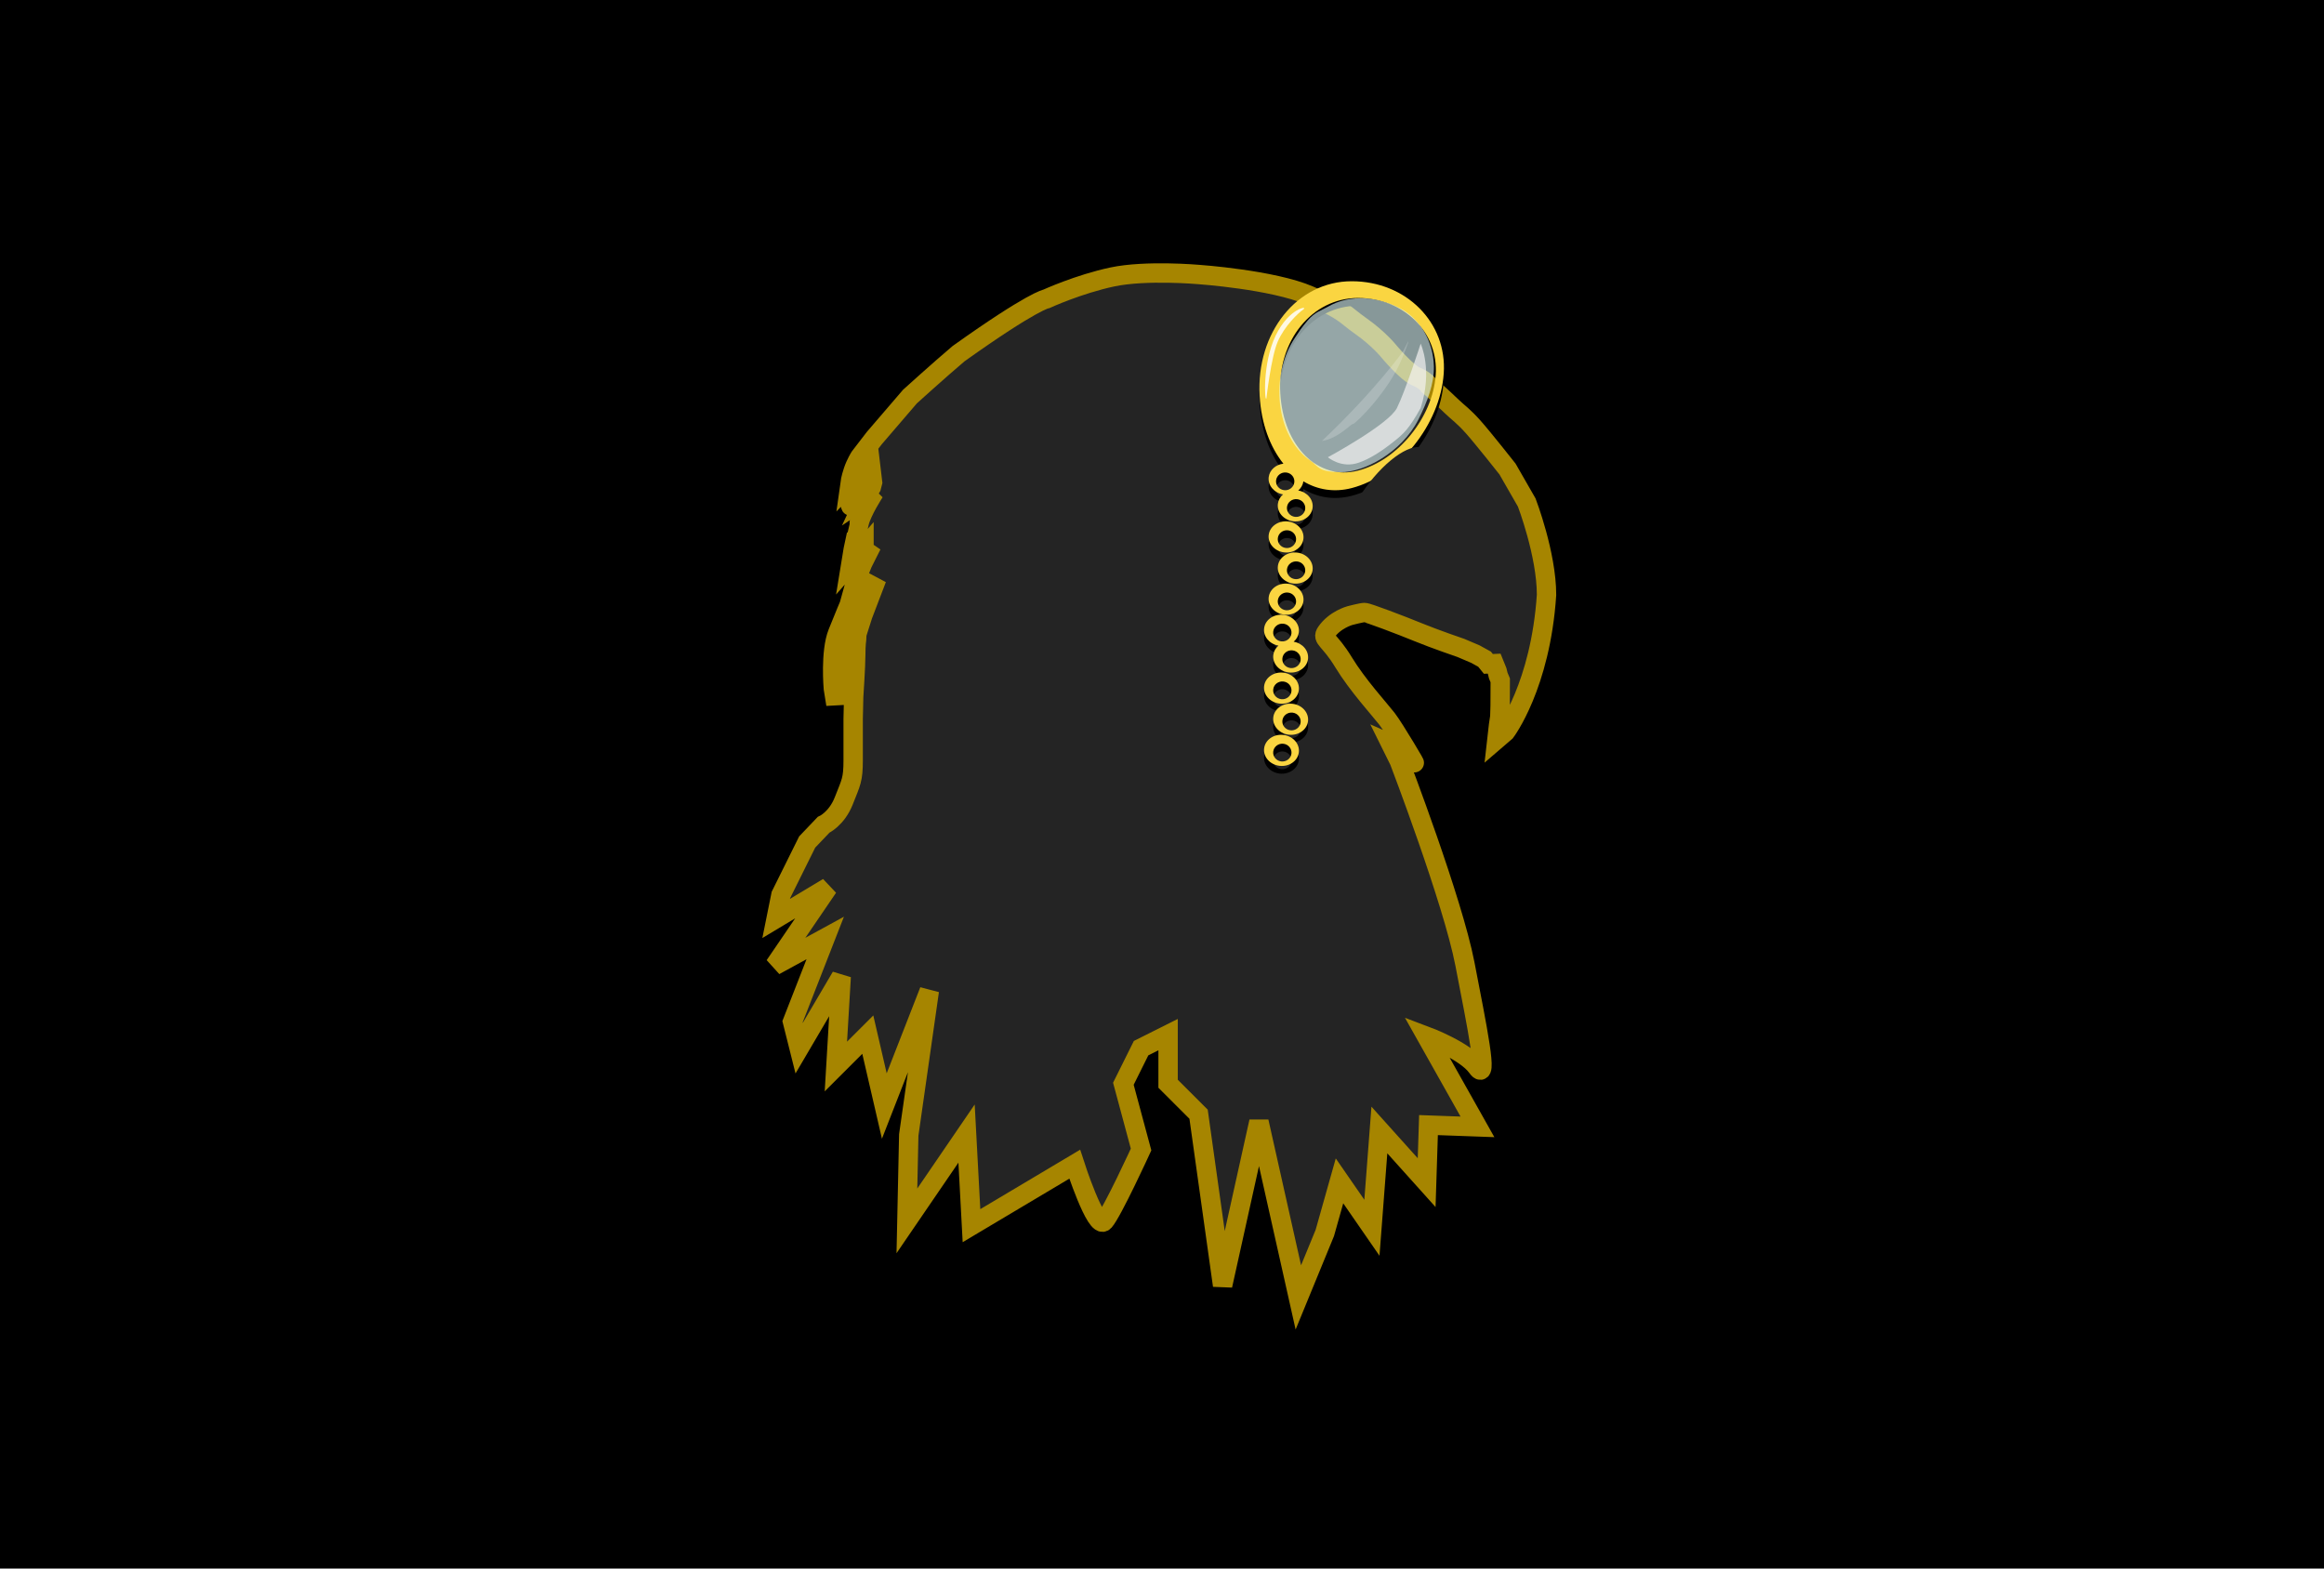 <?xml version="1.0" encoding="UTF-8"?>
<svg width="600px" height="405px" viewBox="0 0 600 405" version="1.1" xmlns="http://www.w3.org/2000/svg" xmlns:xlink="http://www.w3.org/1999/xlink">
    <!-- Generator: Sketch 46.1 (44463) - http://www.bohemiancoding.com/sketch -->
    <title>Seagle_noeye_logo</title>
    <desc>Created with Sketch.</desc>
    <defs>
        <path d="M199.277,83.596 C199.277,73.079 194.172,59.762 194.172,59.762 L189.196,51.095 C189.196,51.095 182.919,43.132 180.354,40.251 C177.789,37.371 176.441,36.527 174.88,35.019 C171.361,31.623 168.906,29.58 168.906,29.58 C168.906,29.58 168.119,28.238 165.626,27.224 C163.133,26.21 158.532,20.672 158.532,20.672 C158.532,20.672 155.979,17.471 151.38,14.23 C146.782,10.988 147.541,10.379 138.038,6.287 C128.535,2.194 109.455,0.876 109.455,0.876 C109.455,0.876 95.858,-0.33 87.178,1.511 C78.498,3.352 70.173,7.159 70.173,7.159 C70.173,7.159 66.697,7.611 47.48,21.315 C42.662,25.391 34.934,32.389 34.934,32.389 L25.732,43.104 L21.979,47.986 C21.979,47.986 20.943,49.607 20.283,51.562 C19.623,53.518 19.431,54.935 19.431,54.935 L21.806,52.515 C21.806,52.515 20.666,54.644 19.68,59.554 C18.694,64.465 25.003,52.226 25.003,52.226 L25.278,54.549 L24.96,55.769 L23.878,57.664 L23.441,58.602 L25.774,57.033 C25.774,57.033 22.57,61.933 21.839,64.935 C21.108,67.938 21.115,67.984 21.115,67.984 L20.283,71.881 L19.728,75.277 L23.061,71.465 L23.061,72.959 L25.069,70.751 L22.715,75.429 L21.115,79.414 L19.232,86.203 C19.232,86.203 18.238,88.51 16.271,93.419 C14.304,98.328 15.151,107.769 15.151,107.769 L15.811,111.877 C15.811,111.877 15.864,110.79 17.093,98.496 C17.451,94.922 17.743,94.897 20.283,89.671 C22.823,84.444 26.368,79.414 26.368,79.414 L22.758,88.861 L21.218,93.71 L21.155,95.009 C21.155,95.009 20.931,96.421 20.931,99.167 C20.931,101.913 20.397,109.916 20.397,109.916 L20.266,115.581 C20.266,115.581 20.266,121.103 20.266,126.25 C20.266,131.397 19.728,131.954 17.867,136.718 C16.005,141.481 12.615,142.979 12.615,142.979 L8.394,147.408 L1.611,161.082 L0.391,167.145 L13.784,159.106 L6.52062394e-17,179.32 L13.053,172.188 L4.607,193.811 L6.321,200.639 L17.18,182.162 L15.803,205.377 L24.044,197.143 L28.308,215.581 L39.932,185.813 L34.617,223.047 L34.14,245.232 L49.541,222.692 L50.814,246.47 L77.465,230.601 C77.465,230.601 82.976,247.701 85.077,245.357 C87.178,243.013 94.597,226.808 94.597,226.808 L90.029,209.827 L94.597,200.639 L101.572,197.143 L101.572,209.827 L109.443,217.69 L115.645,261.92 L125.023,219.596 L135.199,264.996 L142.035,248.351 L145.827,234.901 L154.195,247.013 L156.122,221.772 L168.325,235.358 L168.802,220.502 L181.443,220.959 L168.268,197.541 C168.268,197.541 178.313,201.305 181.358,205.566 C184.402,209.827 181.358,195.247 178.214,178.923 C175.07,162.599 161.259,126.502 161.259,126.502 L159.052,122.047 C159.052,122.047 163.16,123.831 164.865,126.537 C166.57,129.243 160.023,118.095 158.072,115.587 C156.122,113.08 150.483,106.944 146.856,100.977 C143.229,95.009 141.203,95.009 142.376,93.283 C144.607,89.999 148.513,88.949 148.513,88.949 C148.513,88.949 151.558,88.148 152.317,88.148 C153.075,88.148 161.76,91.445 166.103,93.227 C170.446,95.009 177.173,97.303 177.173,97.303 L180.903,98.892 L183.28,100.203 L184.261,101.42 L185.754,101.353 L186.519,103.238 L186.822,104.457 L187.325,105.666 L187.298,112.195 L187.212,115.056 L186.881,117.289 L186.476,120.869 L188.69,118.965 C188.69,118.965 197.721,107.09 199.277,83.596 Z" id="path-1"></path>
        <filter x="-18.6%" y="-11.7%" width="134.1%" height="125.7%" filterUnits="objectBoundingBox" id="filter-2">
            <feMorphology radius="2.5" operator="dilate" in="SourceAlpha" result="shadowSpreadOuter1"></feMorphology>
            <feOffset dx="-3" dy="3" in="shadowSpreadOuter1" result="shadowOffsetOuter1"></feOffset>
            <feGaussianBlur stdDeviation="10" in="shadowOffsetOuter1" result="shadowBlurOuter1"></feGaussianBlur>
            <feComposite in="shadowBlurOuter1" in2="SourceAlpha" operator="out" result="shadowBlurOuter1"></feComposite>
            <feColorMatrix values="0 0 0 0 0.706   0 0 0 0 0.706   0 0 0 0 0.706  0 0 0 0.6 0" type="matrix" in="shadowBlurOuter1"></feColorMatrix>
        </filter>
        <path d="M6.37,53.947 C7.667,54.101 8.849,53.206 9.008,51.948 C9.167,50.689 8.244,49.543 6.947,49.388 C5.649,49.234 4.468,50.129 4.309,51.388 C4.149,52.647 5.072,53.792 6.37,53.947 L6.37,53.947 Z M9.181,60.836 C10.479,60.991 11.66,60.095 11.819,58.837 C11.978,57.578 11.056,56.432 9.758,56.277 C8.46,56.123 7.279,57.018 7.12,58.277 C6.96,59.536 7.883,60.681 9.181,60.836 L9.181,60.836 Z M10.025,54.034 C12.356,54.439 13.995,56.395 13.727,58.516 C13.448,60.719 11.216,62.266 8.743,61.971 C6.269,61.677 4.489,59.652 4.768,57.449 C4.89,56.49 5.381,55.655 6.102,55.042 C3.772,54.637 2.133,52.681 2.401,50.56 C2.634,48.719 4.23,47.337 6.192,47.104 C2.739,42.809 0.464,36.737 0.057,29.575 C-0.873,13.241 9.766,3.26329842e-14 23.821,0 C37.876,-3.26329842e-14 48.516,10.669 47.586,23.83 C46.656,36.991 36.016,50.233 23.821,53.406 C19.316,54.578 15.023,53.861 11.354,51.667 C11.224,52.61 10.736,53.43 10.025,54.034 Z M25.457,4.324 C13.595,4.324 4.615,15.376 5.4,29.011 C6.185,42.645 15.165,51.55 25.457,48.902 C35.749,46.253 44.729,35.201 45.514,24.215 C46.299,13.229 37.319,4.324 25.457,4.324 Z M6.375,70.008 C3.901,69.714 2.122,67.689 2.401,65.486 C2.68,63.283 4.911,61.737 7.385,62.031 C9.859,62.326 11.638,64.35 11.359,66.553 C11.08,68.756 8.849,70.303 6.375,70.008 Z M6.814,68.873 C8.111,69.028 9.292,68.133 9.452,66.874 C9.611,65.615 8.688,64.469 7.391,64.315 C6.093,64.16 4.912,65.055 4.752,66.314 C4.593,67.573 5.516,68.719 6.814,68.873 Z M7.997,99.874 C9.295,100.028 10.476,99.133 10.635,97.874 C10.795,96.616 9.872,95.47 8.574,95.315 C7.276,95.161 6.095,96.056 5.936,97.315 C5.777,98.573 6.699,99.719 7.997,99.874 L7.997,99.874 Z M8.842,93.072 C11.172,93.477 12.811,95.433 12.543,97.554 C12.264,99.757 10.033,101.304 7.559,101.009 C5.085,100.714 3.306,98.69 3.585,96.487 C3.706,95.528 4.198,94.693 4.919,94.08 C2.588,93.675 0.949,91.719 1.217,89.598 C1.496,87.395 3.728,85.848 6.201,86.143 C8.675,86.437 10.454,88.462 10.176,90.665 C10.054,91.624 9.562,92.459 8.842,93.072 Z M5.63,92.985 C6.928,93.139 8.109,92.244 8.268,90.985 C8.427,89.727 7.505,88.581 6.207,88.426 C4.909,88.272 3.728,89.167 3.569,90.426 C3.409,91.684 4.332,92.83 5.63,92.985 Z M8.743,78.046 C11.216,78.34 13.448,76.793 13.727,74.591 C14.005,72.388 12.226,70.363 9.752,70.068 C7.279,69.774 5.047,71.321 4.768,73.524 C4.489,75.726 6.269,77.751 8.743,78.046 L8.743,78.046 Z M9.181,76.91 C7.883,76.756 6.96,75.61 7.12,74.351 C7.279,73.092 8.46,72.197 9.758,72.352 C11.056,72.506 11.978,73.652 11.819,74.911 C11.66,76.17 10.479,77.065 9.181,76.91 Z M6.375,86.083 C3.901,85.788 2.122,83.764 2.401,81.561 C2.68,79.358 4.911,77.811 7.385,78.106 C9.859,78.4 11.638,80.425 11.359,82.628 C11.08,84.831 8.849,86.378 6.375,86.083 Z M6.814,84.948 C8.111,85.102 9.292,84.207 9.452,82.948 C9.611,81.689 8.688,80.544 7.391,80.389 C6.093,80.235 4.912,81.13 4.752,82.388 C4.593,83.647 5.516,84.793 6.814,84.948 Z M5.192,109.046 C2.718,108.752 0.938,106.727 1.217,104.524 C1.496,102.321 3.728,100.774 6.201,101.069 C8.675,101.364 10.454,103.388 10.176,105.591 C9.897,107.794 7.665,109.341 5.192,109.046 Z M5.63,107.911 C6.928,108.066 8.109,107.17 8.268,105.912 C8.427,104.653 7.505,103.507 6.207,103.353 C4.909,103.198 3.728,104.093 3.569,105.352 C3.409,106.611 4.332,107.756 5.63,107.911 L5.63,107.911 Z M7.559,117.083 C10.033,117.378 12.264,115.831 12.543,113.628 C12.822,111.425 11.042,109.401 8.569,109.106 C6.095,108.812 3.863,110.359 3.585,112.561 C3.306,114.764 5.085,116.789 7.559,117.083 L7.559,117.083 Z M7.997,115.948 C6.699,115.794 5.777,114.648 5.936,113.389 C6.095,112.13 7.276,111.235 8.574,111.39 C9.872,111.544 10.795,112.69 10.635,113.949 C10.476,115.208 9.295,116.103 7.997,115.948 Z M5.192,125.121 C2.718,124.826 0.938,122.801 1.217,120.599 C1.496,118.396 3.728,116.849 6.201,117.143 C8.675,117.438 10.454,119.463 10.176,121.666 C9.897,123.868 7.665,125.415 5.192,125.121 Z M5.63,123.985 C6.928,124.14 8.109,123.245 8.268,121.986 C8.427,120.727 7.505,119.581 6.207,119.427 C4.909,119.272 3.728,120.167 3.569,121.426 C3.409,122.685 4.332,123.831 5.63,123.985 Z" id="path-3"></path>
        <filter x="-14.7%" y="-4.0%" width="129.4%" height="111.2%" filterUnits="objectBoundingBox" id="filter-4">
            <feOffset dx="0" dy="2" in="SourceAlpha" result="shadowOffsetOuter1"></feOffset>
            <feGaussianBlur stdDeviation="2" in="shadowOffsetOuter1" result="shadowBlurOuter1"></feGaussianBlur>
            <feColorMatrix values="0 0 0 0 0.204   0 0 0 0 0.153   0 0 0 0 0.153  0 0 0 0.6 0" type="matrix" in="shadowBlurOuter1"></feColorMatrix>
        </filter>
    </defs>
    <g id="Page-1" stroke="none" stroke-width="1" fill="none" fill-rule="evenodd">
        <g id="Seagle_noeye_logo">
            <rect id="Rectangle" fill="#000000" x="0" y="0" width="600" height="405"></rect>
            <g id="Head-Container" transform="translate(200, 70)">
                <g id="path-1">
                    <use fill="black" fill-opacity="1" filter="url(#filter-2)" xlink:href="#path-1"></use>
                    <use stroke="#A68500" stroke-width="5" fill="#242424" fill-rule="evenodd" xlink:href="#path-1"></use>
                </g>
                <g id="Outline-Monocle" transform="translate(125.15, 2.616)">
                    <g id="Monocle-Parts" fill-rule="nonzero">
                        <use fill="black" fill-opacity="1" filter="url(#filter-4)" xlink:href="#path-3"></use>
                        <use fill="#FAD541" fill-rule="evenodd" xlink:href="#path-3"></use>
                    </g>
                    <ellipse id="Oval" fill="#242424" transform="translate(32.699, 57.098) rotate(-54) translate(-32.699, -57.098) " cx="32.699" cy="57.098" rx="17" ry="6.5"></ellipse>
                    <g id="Lens-Parts" transform="translate(1, 4)" fill-rule="nonzero">
                        <path d="M44.046,17.961 C44.148,22.357 42.367,27.148 40.04,31.714 C35.665,40.294 25.876,45.404 19.947,45.304 C14.018,45.204 14.437,43.906 12.175,42.348 C3.045,36.061 1.671,20.09 8.222,10.527 C9.44,8.748 9.646,8.254 11.506,6.08 C13.366,3.906 15.065,3.521 16.551,2.651 C22.627,-0.905 29.88,0.11 35.37,3.015 C40.405,5.68 43.892,11.373 44.046,17.961" id="Oval-41-Copy-2" fill-opacity="0.6" fill="#E1FDFF"></path>
                        <path d="M33.761,37.345 C36.245,35.356 37.613,34.124 40.631,28.736 C43.823,18.873 40.631,12.118 40.631,12.118 C40.631,12.118 36.625,24.501 34.502,28.736 C32.379,32.971 16.675,41.444 16.675,41.444 C16.675,41.444 20.159,44.454 24.683,42.831 C27.322,41.93 30.391,40.044 33.761,37.345 Z" id="Path-158-Copy-2" fill="#F4F2F2" opacity="0.696"></path>
                        <path d="M7.898,19.079 C11.009,11.654 9.794,1.413 9.429,2.768 C9.429,2.768 8.8,13.452 7.278,17.548 C5.756,21.645 2.469,25.127 1.113,26.193 C-0.243,27.259 4.787,26.504 7.898,19.079 Z" id="Path-158-Copy-3" fill="#FFF9E3" transform="translate(5.428, 14.614) rotate(-177) translate(-5.428, -14.614) "></path>
                        <path d="M23.167,32.852 C22.744,32.698 19.35,36.647 15.145,37.238 C29.196,23.925 36.197,13.917 36.197,13.917 C36.197,13.917 39.308,7.384 35.799,16.004 C32.289,24.624 23.59,33.006 23.167,32.852 Z" id="Path-159-Copy-2" fill-opacity="0.204" fill="#FFFFFF"></path>
                    </g>
                </g>
            </g>
        </g>
    </g>
</svg>